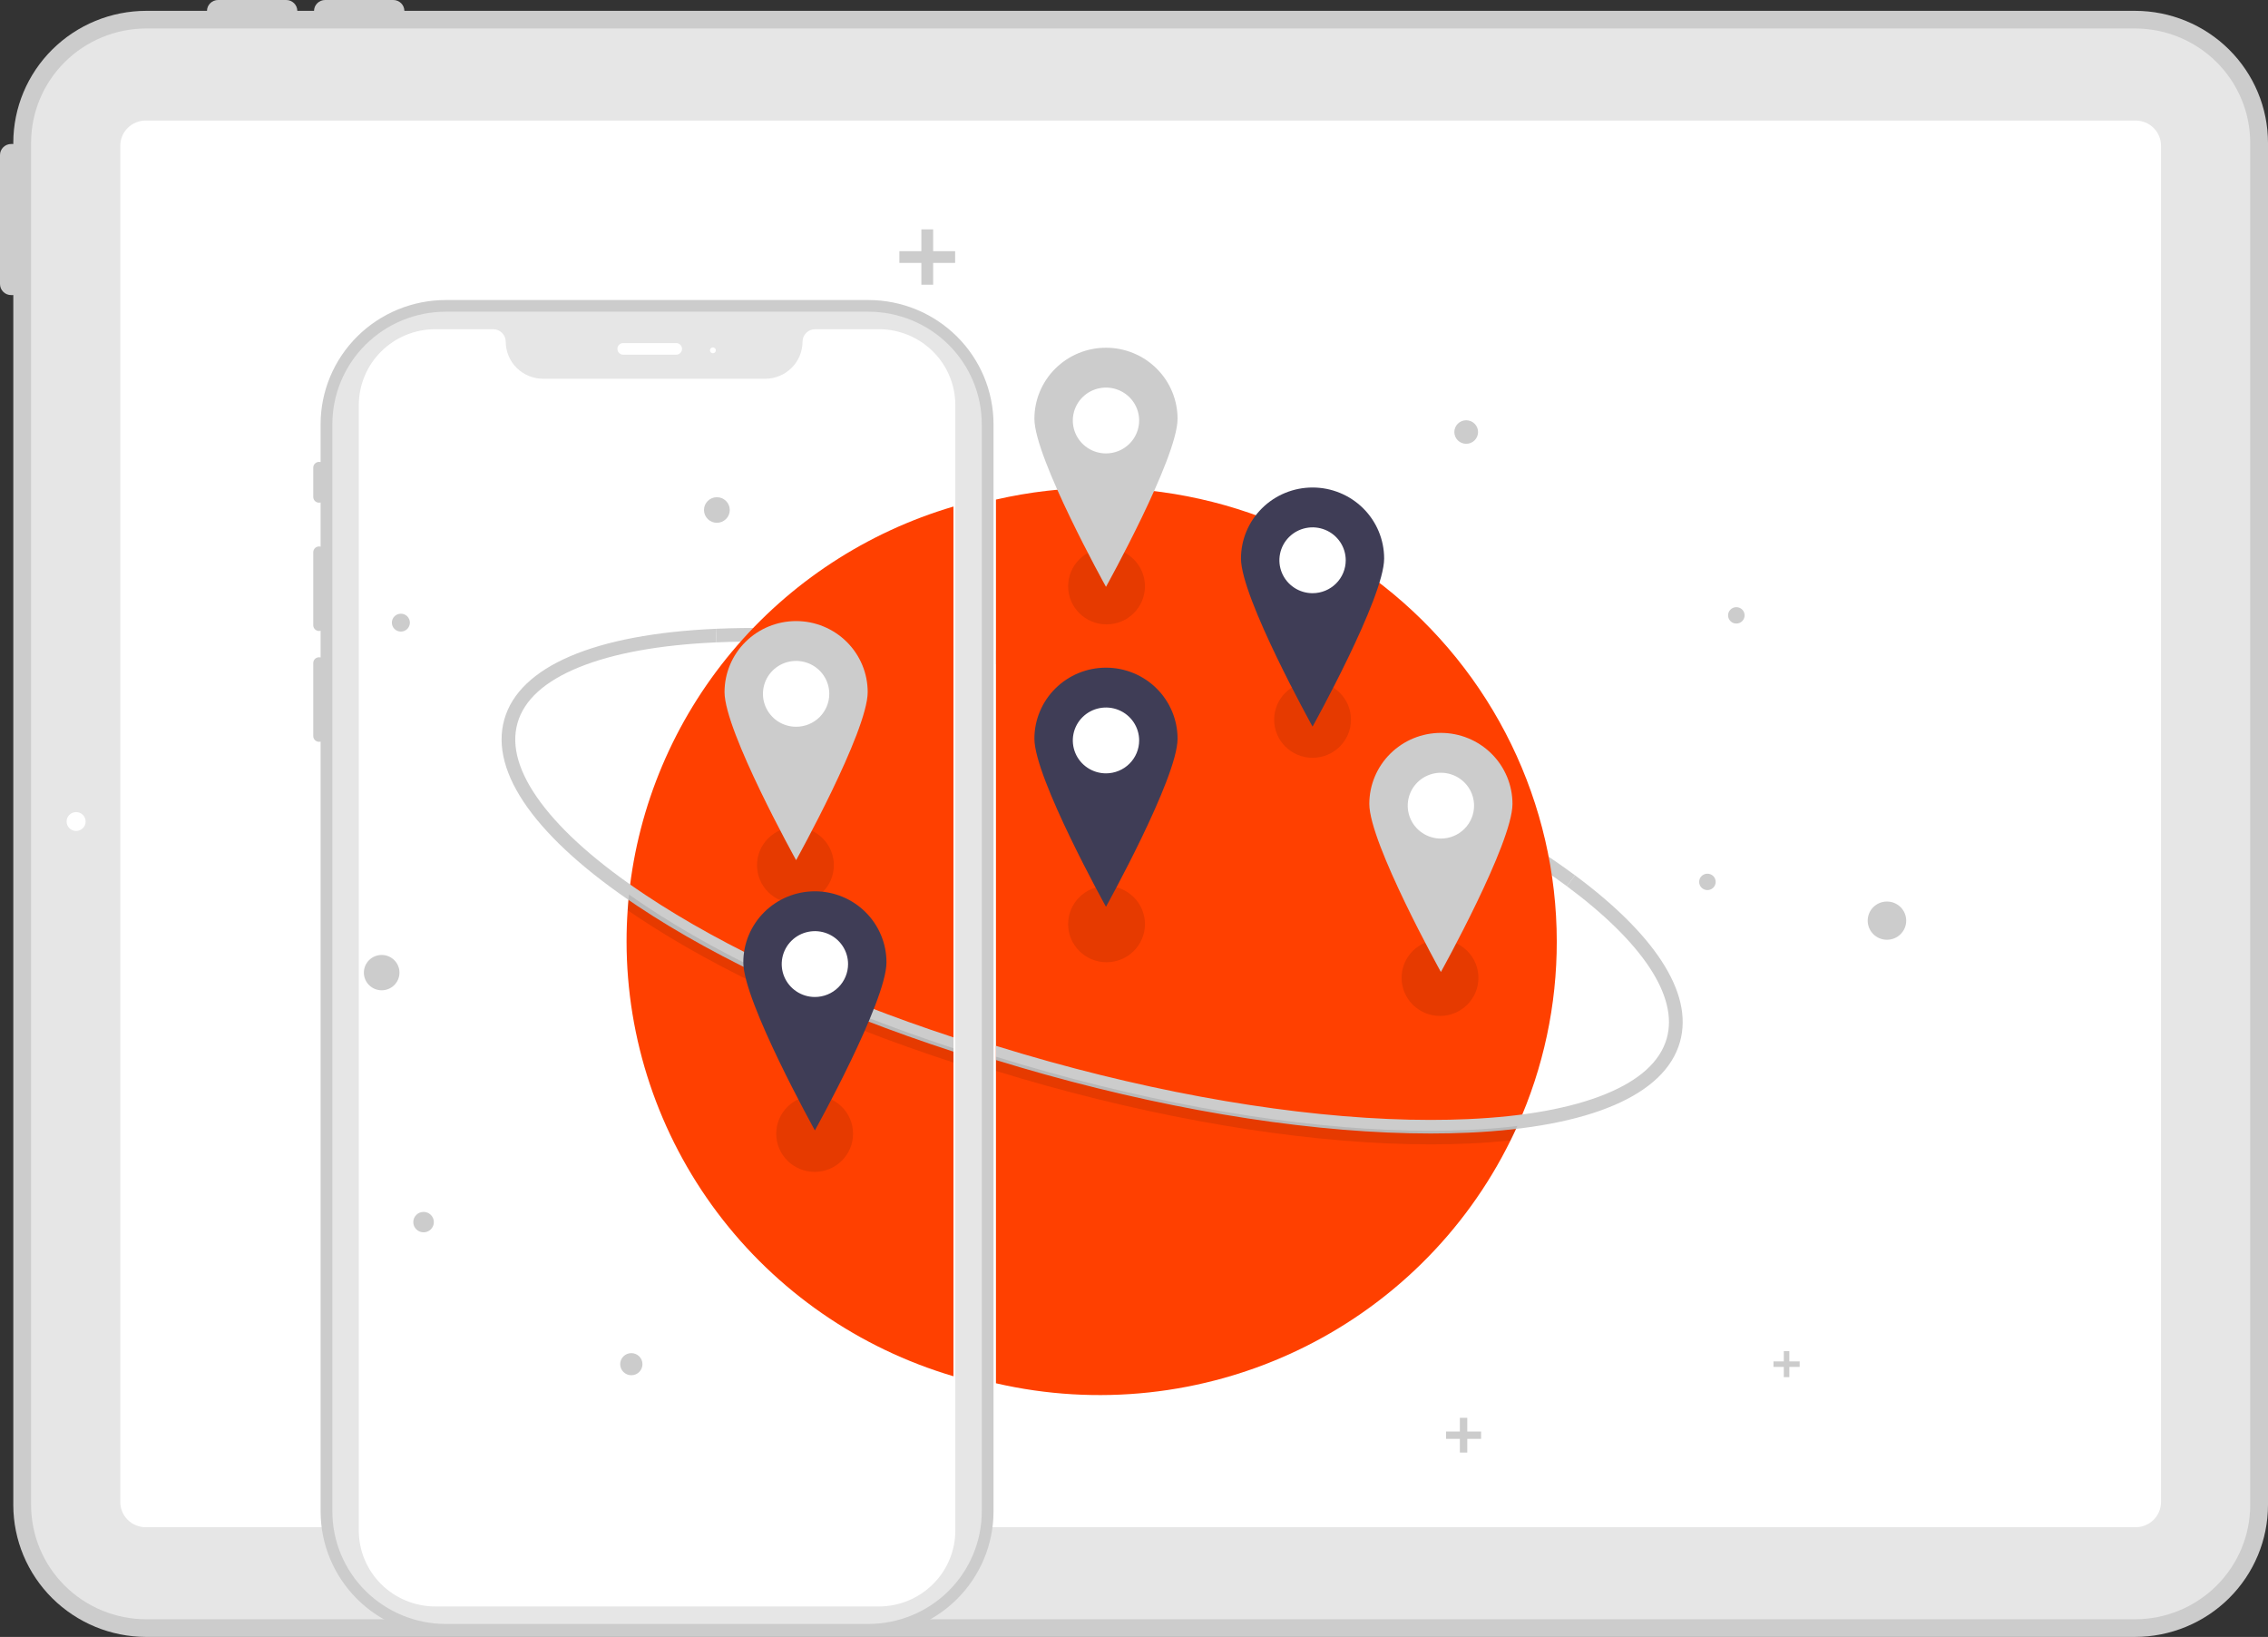 <svg width="510" height="368" viewBox="0 0 510 368" fill="none" xmlns="http://www.w3.org/2000/svg">
<rect x="0" y="0" width="510" height="368" fill="#333333" stroke="none"/>
<g clip-path="url(#clip0_111_539)">
<path d="M480.105 2.436H90.932C90.921 1.786 90.654 1.167 90.187 0.711C89.72 0.256 89.092 0 88.437 0H73.109C72.455 0 71.826 0.256 71.359 0.711C70.893 1.167 70.625 1.786 70.614 2.436H66.861C66.85 1.786 66.582 1.167 66.115 0.711C65.649 0.256 65.02 0 64.365 0H49.038C48.383 0 47.755 0.256 47.288 0.711C46.821 1.167 46.554 1.786 46.543 2.436H32.885C24.959 2.445 17.36 5.572 11.756 11.133C6.151 16.693 2.999 24.232 2.99 32.095V32.387C2.943 32.385 2.898 32.373 2.85 32.373H2.499C2.171 32.373 1.846 32.437 1.543 32.562C1.24 32.687 0.964 32.869 0.732 33.1C0.5 33.33 0.316 33.603 0.19 33.904C0.065 34.205 -9.24235e-06 34.527 9.91106e-10 34.853V63.859C-9.24235e-06 64.185 0.065 64.507 0.19 64.808C0.316 65.109 0.5 65.382 0.732 65.612C0.964 65.843 1.24 66.025 1.543 66.15C1.846 66.275 2.171 66.339 2.499 66.339H2.85C2.898 66.339 2.943 66.328 2.99 66.325V338.34C2.999 346.204 6.151 353.743 11.756 359.303C17.36 364.863 24.959 367.991 32.885 368H480.105C488.031 367.991 495.63 364.863 501.234 359.303C506.839 353.743 509.991 346.204 510 338.34V32.095C509.991 24.232 506.839 16.693 501.234 11.133C495.63 5.572 488.031 2.445 480.105 2.436ZM501.002 338.34C500.996 343.837 498.792 349.107 494.874 352.993C490.957 356.88 485.645 359.066 480.105 359.073H32.885C27.345 359.067 22.033 356.88 18.115 352.994C14.198 349.107 11.994 343.837 11.988 338.34V32.095C11.994 26.599 14.198 21.329 18.115 17.442C22.033 13.555 27.345 11.369 32.885 11.363H480.105C485.645 11.369 490.957 13.556 494.874 17.442C498.792 21.329 500.996 26.599 501.002 32.095V338.34Z" fill="#CCCCCC"/>
<path d="M480.105 364.032H32.885C26.019 364.025 19.437 361.315 14.582 356.499C9.727 351.682 6.997 345.152 6.989 338.34V32.095C6.997 25.284 9.727 18.753 14.582 13.937C19.437 9.12 26.019 6.411 32.885 6.403H480.105C486.97 6.411 493.552 9.12 498.407 13.937C503.262 18.753 505.993 25.284 506.001 32.095V338.34C505.993 345.152 503.262 351.682 498.407 356.499C493.552 361.315 486.97 364.025 480.105 364.032Z" fill="#E6E6E6"/>
<path d="M480.242 343.335H32.748C31.237 343.333 29.788 342.737 28.72 341.677C27.651 340.616 27.05 339.179 27.048 337.68V32.755C27.05 31.256 27.651 29.819 28.72 28.759C29.788 27.699 31.237 27.102 32.748 27.101H480.242C481.753 27.102 483.201 27.699 484.27 28.759C485.339 29.819 485.94 31.256 485.941 32.755V337.68C485.94 339.179 485.339 340.616 484.27 341.677C483.201 342.737 481.753 343.333 480.242 343.335Z" fill="white"/>
<path d="M17.117 186.81C18.299 186.81 19.257 185.859 19.257 184.687C19.257 183.515 18.299 182.564 17.117 182.564C15.935 182.564 14.977 183.515 14.977 184.687C14.977 185.859 15.935 186.81 17.117 186.81Z" fill="white"/>
<path d="M195.286 67.449H100.222C92.765 67.457 85.615 70.4 80.342 75.632C75.069 80.863 72.103 87.957 72.094 95.355V103.88C71.899 103.827 71.694 103.819 71.496 103.858C71.297 103.897 71.111 103.981 70.95 104.104C70.79 104.226 70.661 104.384 70.573 104.565C70.485 104.746 70.44 104.944 70.442 105.145V111.701C70.44 111.901 70.485 112.1 70.573 112.281C70.661 112.461 70.79 112.619 70.95 112.742C71.111 112.865 71.297 112.949 71.496 112.988C71.694 113.026 71.899 113.019 72.094 112.966V122.892C71.899 122.839 71.694 122.831 71.496 122.87C71.297 122.909 71.111 122.993 70.95 123.115C70.79 123.238 70.661 123.396 70.573 123.577C70.485 123.757 70.44 123.956 70.442 124.157V140.546C70.44 140.747 70.485 140.946 70.573 141.126C70.661 141.307 70.79 141.465 70.95 141.588C71.111 141.71 71.297 141.794 71.496 141.833C71.694 141.872 71.899 141.864 72.094 141.811V147.804C71.899 147.751 71.694 147.743 71.496 147.782C71.297 147.821 71.111 147.905 70.95 148.027C70.79 148.15 70.661 148.308 70.573 148.489C70.485 148.669 70.44 148.868 70.442 149.069V165.458C70.44 165.659 70.484 165.857 70.573 166.038C70.661 166.219 70.79 166.377 70.95 166.5C71.111 166.622 71.297 166.706 71.496 166.745C71.694 166.784 71.899 166.776 72.094 166.723V339.798C72.103 347.197 75.069 354.29 80.342 359.521C85.615 364.753 92.765 367.696 100.222 367.704H195.286C202.743 367.696 209.893 364.753 215.166 359.521C220.439 354.29 223.405 347.197 223.413 339.798V95.355C223.405 87.957 220.439 80.863 215.166 75.632C209.893 70.4 202.743 67.457 195.286 67.449ZM217.466 339.798C217.46 345.632 215.121 351.226 210.962 355.351C206.804 359.477 201.166 361.797 195.286 361.804H100.222C94.341 361.797 88.704 359.477 84.545 355.351C80.387 351.226 78.048 345.632 78.041 339.798V95.355C78.048 89.521 80.387 83.927 84.545 79.802C88.704 75.677 94.341 73.356 100.222 73.349H195.286C201.166 73.356 206.804 75.677 210.962 79.802C215.121 83.927 217.46 89.521 217.466 95.355V339.798Z" fill="#CCCCCC"/>
<path d="M195.286 365.082H100.222C93.465 365.074 86.987 362.408 82.21 357.668C77.432 352.928 74.745 346.502 74.737 339.798V95.355C74.745 88.652 77.432 82.225 82.21 77.485C86.987 72.745 93.465 70.079 100.222 70.072H195.286C202.042 70.079 208.52 72.745 213.297 77.485C218.075 82.225 220.762 88.652 220.77 95.355V339.798C220.762 346.501 218.075 352.928 213.297 357.668C208.52 362.408 202.042 365.074 195.286 365.082Z" fill="#E6E6E6"/>
<path d="M197.635 361.148H97.873C93.316 361.143 88.947 359.345 85.725 356.148C82.502 352.951 80.69 348.617 80.685 344.096V91.058C80.69 86.537 82.502 82.202 85.725 79.005C88.947 75.808 93.316 74.01 97.873 74.005H110.883C111.636 74.006 112.358 74.303 112.891 74.831C113.423 75.36 113.723 76.076 113.724 76.823C113.726 79.031 114.611 81.147 116.184 82.708C117.758 84.269 119.891 85.147 122.116 85.15H172.07C174.295 85.147 176.428 84.269 178.002 82.708C179.575 81.147 180.46 79.031 180.463 76.823C180.463 76.076 180.763 75.36 181.296 74.831C181.828 74.303 182.55 74.006 183.303 74.005H197.635C202.192 74.01 206.561 75.808 209.783 79.005C213.005 82.202 214.818 86.537 214.823 91.058V344.096C214.818 348.617 213.005 352.951 209.783 356.148C206.561 359.345 202.192 361.143 197.635 361.148Z" fill="white"/>
<path d="M152.049 79.741H140.155C139.804 79.741 139.468 79.603 139.22 79.357C138.972 79.111 138.833 78.778 138.833 78.43C138.833 78.082 138.972 77.749 139.22 77.503C139.468 77.257 139.804 77.119 140.155 77.119H152.049C152.399 77.12 152.734 77.258 152.981 77.504C153.228 77.75 153.367 78.083 153.367 78.43C153.367 78.777 153.228 79.11 152.981 79.356C152.734 79.602 152.399 79.74 152.049 79.741Z" fill="white"/>
<path d="M160.309 79.413C160.674 79.413 160.97 79.12 160.97 78.758C160.97 78.396 160.674 78.102 160.309 78.102C159.944 78.102 159.648 78.396 159.648 78.758C159.648 79.12 159.944 79.413 160.309 79.413Z" fill="white"/>
<path d="M160.979 141.358L161.116 144.409C176.833 143.71 195.031 145.069 214.401 148.276V145.183C195.002 142.001 176.762 140.657 160.979 141.358Z" fill="#CCCCCC"/>
<path d="M141.436 201.098C141.314 202.265 141.215 203.439 141.138 204.621C140.976 206.944 140.895 209.286 140.895 211.646C140.907 233.619 148.067 255.002 161.311 272.614C174.554 290.226 193.174 303.127 214.401 309.398V113.875C194.907 119.624 177.57 130.98 164.583 146.506C151.595 162.031 143.54 181.03 141.436 201.098Z" fill="#FF4000"/>
<path d="M90.144 141.988C91.263 141.988 92.17 141.088 92.17 139.978C92.17 138.868 91.263 137.968 90.144 137.968C89.025 137.968 88.118 138.868 88.118 139.978C88.118 141.088 89.025 141.988 90.144 141.988Z" fill="#CCCCCC"/>
<path d="M85.825 222.628C88.036 222.628 89.828 220.85 89.828 218.657C89.828 216.464 88.036 214.686 85.825 214.686C83.615 214.686 81.823 216.464 81.823 218.657C81.823 220.85 83.615 222.628 85.825 222.628Z" fill="#CCCCCC"/>
<path d="M161.203 117.53C162.804 117.53 164.102 116.242 164.102 114.653C164.102 113.065 162.804 111.777 161.203 111.777C159.602 111.777 158.304 113.065 158.304 114.653C158.304 116.242 159.602 117.53 161.203 117.53Z" fill="#CCCCCC"/>
<path d="M95.248 277.04C96.525 277.04 97.56 276.012 97.56 274.745C97.56 273.478 96.525 272.45 95.248 272.45C93.97 272.45 92.935 273.478 92.935 274.745C92.935 276.012 93.97 277.04 95.248 277.04Z" fill="#CCCCCC"/>
<path d="M141.966 309.169C143.349 309.169 144.47 308.056 144.47 306.684C144.47 305.311 143.349 304.199 141.966 304.199C140.582 304.199 139.461 305.311 139.461 306.684C139.461 308.056 140.582 309.169 141.966 309.169Z" fill="#CCCCCC"/>
<path d="M214.78 56.47H209.837V51.566H207.185V56.47H202.24V59.103H207.185V64.007H209.837V59.103H214.78V56.47Z" fill="#CCCCCC"/>
<path opacity="0.1" d="M178.869 203.077C183.639 203.077 187.506 199.241 187.506 194.508C187.506 189.775 183.639 185.939 178.869 185.939C174.099 185.939 170.232 189.775 170.232 194.508C170.232 199.241 174.099 203.077 178.869 203.077Z" fill="black"/>
<path opacity="0.1" d="M183.188 263.449C187.958 263.449 191.825 259.613 191.825 254.88C191.825 250.148 187.958 246.311 183.188 246.311C178.418 246.311 174.551 250.148 174.551 254.88C174.551 259.613 178.418 263.449 183.188 263.449Z" fill="black"/>
<path d="M145.084 201.159C134.486 194.098 126.592 187.132 121.621 180.455C116.663 173.793 114.895 167.776 116.366 162.569C117.837 157.362 122.5 153.132 130.226 149.998C137.97 146.856 148.363 144.975 161.116 144.409L160.979 141.358C133.67 142.573 116.774 149.813 113.403 161.745C110.032 173.677 120.674 188.574 143.369 203.693C161.876 216.023 186.664 227.409 214.401 236.427V233.213C187.319 224.334 163.152 213.196 145.084 201.159Z" fill="#CCCCCC"/>
<path opacity="0.1" d="M145.083 203.601C143.831 202.766 142.615 201.931 141.437 201.098C141.314 202.265 141.215 203.439 141.138 204.621C141.868 205.127 142.612 205.631 143.369 206.135C161.876 218.465 186.664 229.851 214.401 238.869V235.655C187.319 226.776 163.154 215.638 145.083 203.601Z" fill="black"/>
<path d="M259.699 154.427C247.595 151.061 235.598 148.319 223.958 146.209V149.312C235.328 151.392 247.044 154.078 258.868 157.366C296.512 167.835 330.576 183.09 352.325 199.221L354.168 196.776C332.127 180.428 297.694 164.992 259.699 154.427Z" fill="#CCCCCC"/>
<path d="M350.067 211.646C350.058 196.29 346.555 181.133 339.82 167.307C333.085 153.481 323.291 141.341 311.169 131.792C299.046 122.244 284.908 115.533 269.808 112.16C254.708 108.787 239.035 108.839 223.958 112.311V310.974C246.627 316.209 270.416 313.659 291.435 303.742C312.455 293.825 329.461 277.126 339.675 256.376C340.205 255.304 340.715 254.221 341.205 253.128C347.067 240.073 350.087 225.938 350.067 211.646L350.067 211.646Z" fill="#FF4000"/>
<path d="M250.005 91.283C250.655 91.283 251.183 90.76 251.183 90.115C251.183 89.469 250.655 88.946 250.005 88.946C249.354 88.946 248.827 89.469 248.827 90.115C248.827 90.76 249.354 91.283 250.005 91.283Z" fill="#F2F2F2"/>
<path d="M329.701 99.772C331.174 99.772 332.369 98.588 332.369 97.126C332.369 95.664 331.174 94.479 329.701 94.479C328.228 94.479 327.033 95.664 327.033 97.126C327.033 98.588 328.228 99.772 329.701 99.772Z" fill="#CCCCCC"/>
<path d="M424.315 211.269C426.707 211.269 428.646 209.345 428.646 206.972C428.646 204.599 426.707 202.675 424.315 202.675C421.923 202.675 419.984 204.599 419.984 206.972C419.984 209.345 421.923 211.269 424.315 211.269Z" fill="#CCCCCC"/>
<path d="M390.447 140.183C391.473 140.183 392.305 139.357 392.305 138.339C392.305 137.321 391.473 136.495 390.447 136.495C389.42 136.495 388.588 137.321 388.588 138.339C388.588 139.357 389.42 140.183 390.447 140.183Z" fill="#CCCCCC"/>
<path d="M383.942 200.102C384.969 200.102 385.801 199.277 385.801 198.259C385.801 197.24 384.969 196.415 383.942 196.415C382.916 196.415 382.084 197.24 382.084 198.259C382.084 199.277 382.916 200.102 383.942 200.102Z" fill="#CCCCCC"/>
<path d="M333.048 321.82H329.943V318.741H328.278V321.82H325.175V323.472H328.278V326.551H329.943V323.472H333.048V321.82Z" fill="#CCCCCC"/>
<path d="M404.684 306.059H402.364V303.757H401.118V306.059H398.798V307.295H401.118V309.596H402.364V307.295H404.684V306.059Z" fill="#CCCCCC"/>
<path opacity="0.1" d="M248.827 140.368C253.597 140.368 257.464 136.531 257.464 131.799C257.464 127.066 253.597 123.23 248.827 123.23C244.057 123.23 240.19 127.066 240.19 131.799C240.19 136.531 244.057 140.368 248.827 140.368Z" fill="black"/>
<path opacity="0.1" d="M248.827 216.32C253.597 216.32 257.464 212.484 257.464 207.751C257.464 203.018 253.597 199.182 248.827 199.182C244.057 199.182 240.19 203.018 240.19 207.751C240.19 212.484 244.057 216.32 248.827 216.32Z" fill="black"/>
<path opacity="0.1" d="M295.153 170.359C299.923 170.359 303.79 166.523 303.79 161.79C303.79 157.058 299.923 153.221 295.153 153.221C290.383 153.221 286.516 157.058 286.516 161.79C286.516 166.523 290.383 170.359 295.153 170.359Z" fill="black"/>
<path opacity="0.1" d="M323.812 228.394C328.582 228.394 332.449 224.558 332.449 219.825C332.449 215.093 328.582 211.256 323.812 211.256C319.042 211.256 315.175 215.093 315.175 219.825C315.175 224.558 319.042 228.394 323.812 228.394Z" fill="black"/>
<path d="M373.569 215.938C369.513 209.764 362.986 203.316 354.168 196.776L352.325 199.221C369.461 211.931 377.443 224.08 374.802 233.43C373.331 238.637 368.668 242.866 360.942 246.001C353.197 249.142 342.804 251.023 330.051 251.59C327.342 251.71 324.562 251.77 321.711 251.77C296.758 251.77 266.671 247.186 235.91 238.632C231.876 237.511 227.892 236.337 223.958 235.112V238.309C227.622 239.439 231.329 240.526 235.079 241.572C266.109 250.201 296.487 254.823 321.726 254.823C324.615 254.823 327.441 254.762 330.189 254.64C357.498 253.426 374.394 246.186 377.765 234.254C379.328 228.719 377.917 222.557 373.569 215.938Z" fill="#CCCCCC"/>
<path opacity="0.1" d="M330.052 254.032C327.343 254.152 324.563 254.212 321.71 254.212C296.759 254.212 266.669 249.629 235.909 241.074C231.876 239.953 227.892 238.78 223.958 237.555V240.752C227.622 241.882 231.329 242.969 235.078 244.014C266.109 252.642 296.485 257.265 321.725 257.265C324.615 257.265 327.443 257.204 330.191 257.081C333.51 256.935 336.672 256.7 339.675 256.376C340.206 255.304 340.715 254.221 341.205 253.128C337.715 253.553 333.997 253.854 330.052 254.032Z" fill="black"/>
<path d="M295.119 137.214C301.338 137.214 306.38 132.212 306.38 126.042C306.38 119.871 301.338 114.869 295.119 114.869C288.899 114.869 283.857 119.871 283.857 126.042C283.857 132.212 288.899 137.214 295.119 137.214Z" fill="white"/>
<path d="M295.153 109.597C290.884 109.597 286.79 111.28 283.771 114.275C280.752 117.269 279.057 121.331 279.057 125.567C279.057 134.386 295.153 163.348 295.153 163.348C295.153 163.348 311.249 134.386 311.249 125.567C311.249 121.331 309.553 117.269 306.535 114.275C303.516 111.28 299.422 109.597 295.153 109.597ZM295.153 133.357C293.678 133.357 292.235 132.923 291.009 132.109C289.782 131.296 288.826 130.14 288.261 128.788C287.697 127.436 287.549 125.948 287.837 124.512C288.125 123.077 288.835 121.758 289.878 120.723C290.922 119.688 292.251 118.983 293.698 118.698C295.145 118.412 296.644 118.559 298.007 119.119C299.37 119.679 300.535 120.628 301.355 121.845C302.175 123.062 302.612 124.492 302.612 125.956C302.612 127.919 301.826 129.801 300.427 131.189C299.028 132.577 297.131 133.357 295.153 133.357Z" fill="#3F3D56"/>
<path d="M248.666 177.715C254.885 177.715 259.927 172.713 259.927 166.543C259.927 160.372 254.885 155.37 248.666 155.37C242.446 155.37 237.404 160.372 237.404 166.543C237.404 172.713 242.446 177.715 248.666 177.715Z" fill="white"/>
<path d="M248.7 150.098C244.431 150.098 240.337 151.781 237.318 154.775C234.299 157.77 232.604 161.832 232.604 166.068C232.604 174.887 248.7 203.849 248.7 203.849C248.7 203.849 264.796 174.887 264.796 166.068C264.796 161.832 263.1 157.77 260.081 154.775C257.063 151.781 252.969 150.098 248.7 150.098ZM248.7 173.858C247.224 173.858 245.782 173.424 244.556 172.61C243.329 171.797 242.373 170.641 241.808 169.289C241.244 167.937 241.096 166.449 241.384 165.013C241.672 163.578 242.382 162.259 243.425 161.224C244.468 160.189 245.797 159.484 247.244 159.199C248.691 158.913 250.191 159.06 251.554 159.62C252.917 160.18 254.082 161.129 254.902 162.346C255.721 163.563 256.159 164.993 256.159 166.457C256.159 168.42 255.373 170.302 253.974 171.69C252.575 173.078 250.678 173.858 248.7 173.858Z" fill="#3F3D56"/>
<path d="M248.666 105.791C254.885 105.791 259.927 100.789 259.927 94.619C259.927 88.448 254.885 83.446 248.666 83.446C242.446 83.446 237.404 88.448 237.404 94.619C237.404 100.789 242.446 105.791 248.666 105.791Z" fill="white"/>
<path d="M248.7 78.174C244.431 78.174 240.337 79.856 237.318 82.851C234.299 85.846 232.604 89.908 232.604 94.144C232.604 102.963 248.7 131.925 248.7 131.925C248.7 131.925 264.796 102.963 264.796 94.144C264.796 89.908 263.1 85.846 260.081 82.851C257.063 79.856 252.969 78.174 248.7 78.174ZM248.7 101.933C247.224 101.933 245.782 101.499 244.556 100.686C243.329 99.873 242.373 98.717 241.808 97.365C241.244 96.013 241.096 94.525 241.384 93.089C241.672 91.654 242.382 90.335 243.425 89.3C244.468 88.265 245.797 87.56 247.244 87.275C248.691 86.989 250.191 87.136 251.554 87.696C252.917 88.256 254.082 89.204 254.902 90.421C255.721 91.638 256.159 93.069 256.159 94.533C256.159 95.505 255.966 96.467 255.591 97.365C255.216 98.263 254.667 99.079 253.974 99.766C253.281 100.453 252.459 100.998 251.554 101.37C250.649 101.742 249.679 101.933 248.7 101.933Z" fill="#CCCCCC"/>
<path d="M323.976 192.38C330.195 192.38 335.237 187.377 335.237 181.207C335.237 175.036 330.195 170.034 323.976 170.034C317.756 170.034 312.714 175.036 312.714 181.207C312.714 187.377 317.756 192.38 323.976 192.38Z" fill="white"/>
<path d="M324.01 164.762C319.741 164.762 315.647 166.445 312.628 169.44C309.609 172.434 307.914 176.496 307.914 180.732C307.914 189.551 324.01 218.513 324.01 218.513C324.01 218.513 340.106 189.551 340.106 180.732C340.106 176.496 338.41 172.434 335.391 169.44C332.373 166.445 328.279 164.762 324.01 164.762ZM324.01 188.522C322.534 188.522 321.092 188.088 319.866 187.274C318.639 186.461 317.683 185.306 317.118 183.953C316.554 182.601 316.406 181.113 316.694 179.677C316.982 178.242 317.692 176.923 318.735 175.888C319.778 174.853 321.108 174.148 322.555 173.863C324.001 173.577 325.501 173.724 326.864 174.284C328.227 174.844 329.392 175.793 330.212 177.01C331.031 178.227 331.469 179.658 331.469 181.121C331.469 183.084 330.683 184.966 329.284 186.354C327.885 187.742 325.988 188.522 324.01 188.522Z" fill="#CCCCCC"/>
<path d="M178.986 167.241C185.205 167.241 190.247 162.239 190.247 156.068C190.247 149.898 185.205 144.896 178.986 144.896C172.766 144.896 167.725 149.898 167.725 156.068C167.725 162.239 172.766 167.241 178.986 167.241Z" fill="white"/>
<path d="M179.02 139.624C174.751 139.624 170.657 141.306 167.638 144.301C164.62 147.296 162.924 151.358 162.924 155.593C162.924 164.413 179.02 193.375 179.02 193.375C179.02 193.375 195.116 164.413 195.116 155.593C195.116 151.358 193.42 147.296 190.402 144.301C187.383 141.306 183.289 139.624 179.02 139.624ZM179.02 163.383C177.545 163.383 176.103 162.949 174.876 162.136C173.649 161.323 172.693 160.167 172.129 158.815C171.564 157.463 171.416 155.975 171.704 154.539C171.992 153.103 172.702 151.785 173.746 150.75C174.789 149.715 176.118 149.01 177.565 148.724C179.012 148.439 180.511 148.585 181.874 149.146C183.237 149.706 184.402 150.654 185.222 151.871C186.042 153.088 186.479 154.519 186.479 155.983C186.479 157.945 185.693 159.828 184.294 161.216C182.896 162.604 180.998 163.383 179.02 163.383Z" fill="#CCCCCC"/>
<path d="M183.209 227.992C189.429 227.992 194.47 222.99 194.47 216.82C194.47 210.649 189.429 205.647 183.209 205.647C176.99 205.647 171.948 210.649 171.948 216.82C171.948 222.99 176.99 227.992 183.209 227.992Z" fill="white"/>
<path d="M183.243 200.375C178.974 200.375 174.88 202.058 171.861 205.053C168.843 208.047 167.147 212.109 167.147 216.345C167.147 225.164 183.243 254.126 183.243 254.126C183.243 254.126 199.339 225.164 199.339 216.345C199.339 212.109 197.643 208.047 194.625 205.053C191.606 202.058 187.512 200.375 183.243 200.375ZM183.243 224.135C181.768 224.135 180.326 223.701 179.099 222.887C177.872 222.074 176.916 220.918 176.352 219.566C175.787 218.214 175.639 216.726 175.927 215.29C176.215 213.855 176.925 212.536 177.969 211.501C179.012 210.466 180.341 209.761 181.788 209.476C183.235 209.19 184.735 209.337 186.098 209.897C187.461 210.457 188.626 211.406 189.445 212.623C190.265 213.84 190.702 215.27 190.702 216.734C190.702 218.697 189.917 220.579 188.518 221.967C187.119 223.355 185.221 224.135 183.243 224.135Z" fill="#3F3D56"/>
</g>
<defs>
<clipPath id="clip0_111_539">
<rect width="510" height="368" fill="white"/>
</clipPath>
</defs>
</svg>
